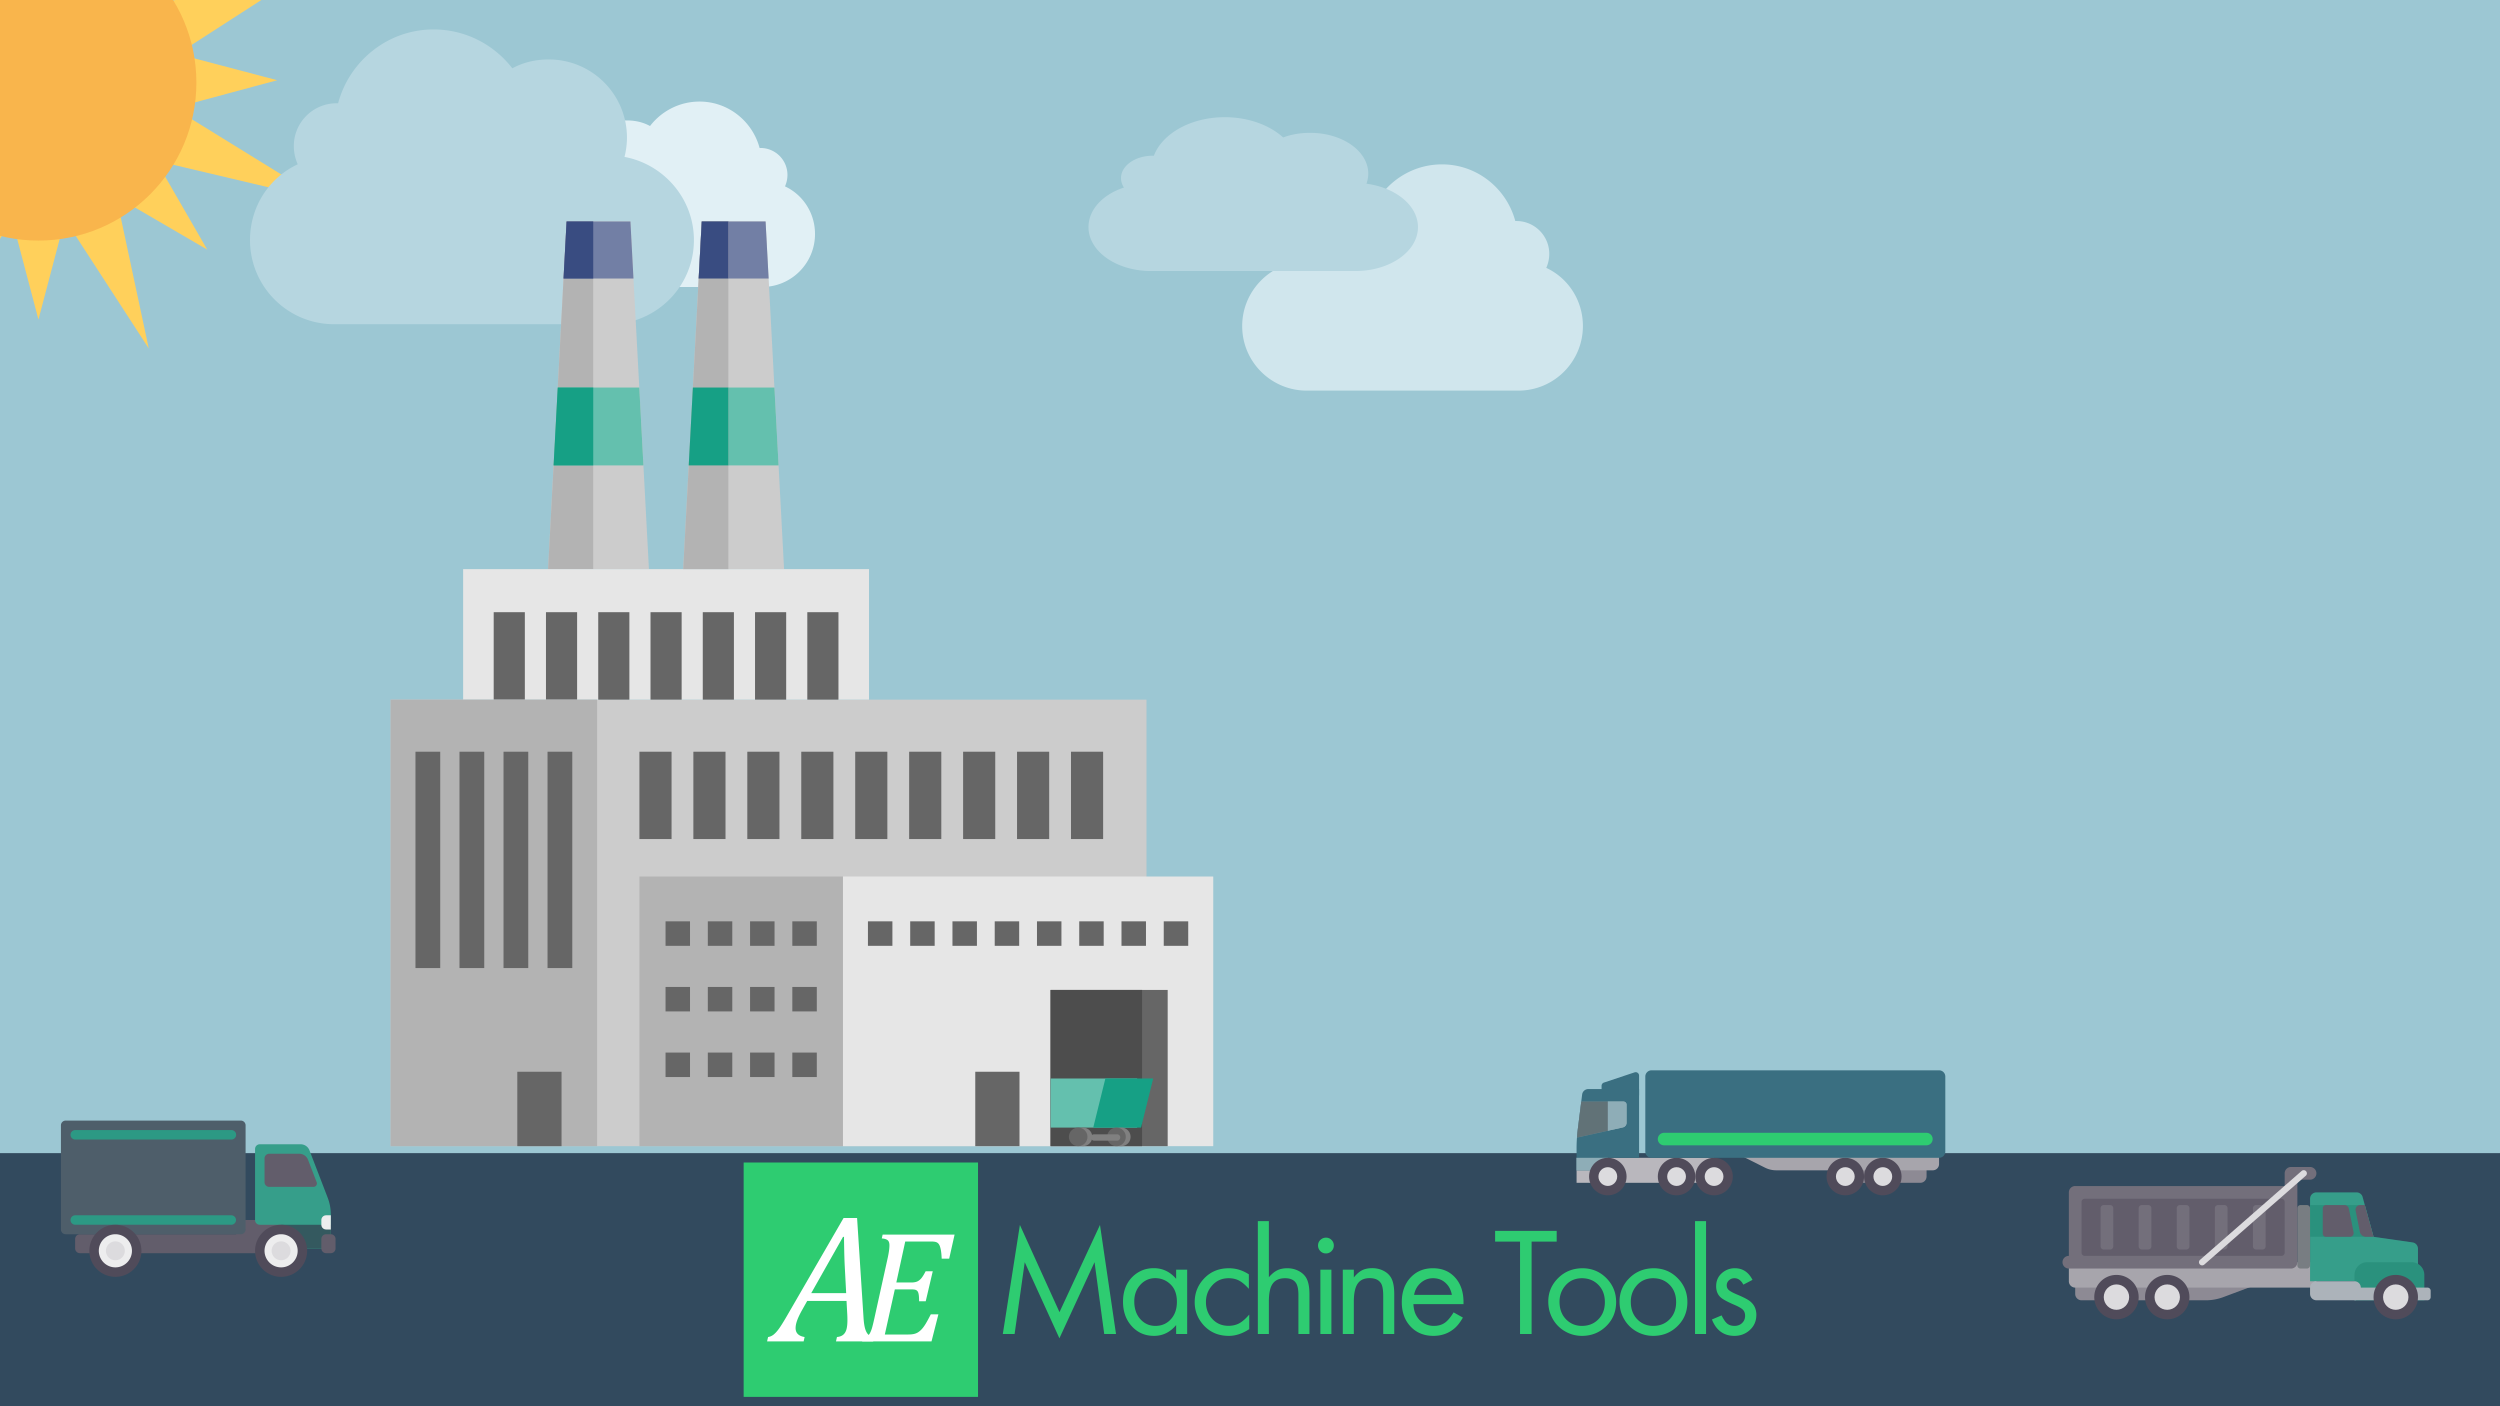 <svg xmlns="http://www.w3.org/2000/svg" xmlns:xlink="http://www.w3.org/1999/xlink" width="640" height="360" viewBox="0 0 640 360"><rect x="0" y="0" width="640" height="360" fill="#333333" stroke="none"/><path fill="#9cc7d3" d="M0 0h640v300H0z"/><path fill="#9cc7d3" d="M50.75 0h360v300h-360z"/><path fill="#77c67f" d="M0 296.25h640v9.441H0z"/><defs><path id="a" d="M0 0h640v300H0z"/></defs><clipPath id="b"><use xlink:href="#a" overflow="visible"/></clipPath><g clip-path="url(#b)"><g fill="#ffd05b"><path d="M17.247-12.493L9.842-40.582 2.437-12.493zM2.437 53.722l7.405 28.082 7.405-28.082zM42.871 28.097l28.089-7.561-28.089-7.405zM-23.188 13.131l-28.088 7.405 28.088 7.561zM38.547 2.479l14.505-25.153L27.899-8.02zM-18.863 38.744l-14.505 25.157 25.152-14.66zM27.899 49.241l25.153 14.66-14.505-25.157zM-8.216-8.02l-25.152-14.654 14.505 25.153z"/><path d="M43.177 15.29L77.898-7.086 37.62 1.551zM-23.493 26.864l-34.722 22.532 40.278-8.798zM15.548 54.487l22.538 34.728-8.643-40.435zM4.136-12.338L-18.402-46.91-9.76-6.626zM37.62 40.598l45.064 10.647-39.507-24.381zM-17.937 1.551L-63-9.096l39.507 24.386zM-9.76 48.78L-20.406 94 4.136 54.487zM29.443-6.626L40.09-51.689 15.548-12.338z"/></g><path d="M9.842-19.282c22.335 0 40.435 18.105 40.435 40.435 0 22.328-18.1 40.435-40.435 40.435S-30.593 43.48-30.593 21.152c0-22.329 18.1-40.434 40.435-40.434z" fill="#f9b54c"/><path d="M-11.906-1.117c2.596-2.596 5.867-3.522 7.314-2.075 1.442 1.447.521 4.72-2.075 7.315-2.59 2.584-5.861 3.517-7.31 2.069-1.447-1.447-.52-4.718 2.071-7.309z" fill="#fff"/></g><path d="M395.844 68.575a8.81 8.81 0 0 0 .772-3.579c0-4.644-3.771-8.413-8.41-8.413h-.292c-2.223-8.313-9.767-14.504-18.762-14.504-6.281 0-11.892 2.998-15.471 7.638-2.129-1.158-4.546-1.739-7.154-1.739a15.35 15.35 0 0 0-15.373 15.374c0 1.259.191 2.611.48 3.773-7.732 1.45-13.634 8.219-13.634 16.34C318 92.65 325.447 100 334.535 100h54.154c9.182 0 16.535-7.446 16.535-16.535.001-6.573-3.774-12.281-9.38-14.89z" fill="#d0e6ed"/><path d="M200.956 47.713a7.218 7.218 0 0 0 .633-2.933 6.898 6.898 0 0 0-6.892-6.896h-.24C192.637 31.073 186.454 26 179.083 26c-5.146 0-9.744 2.457-12.677 6.259-1.745-.949-3.726-1.425-5.863-1.425a12.578 12.578 0 0 0-12.598 12.598c0 1.032.156 2.141.394 3.093-6.336 1.188-11.173 6.734-11.173 13.39 0 7.527 6.103 13.55 13.55 13.55h44.377c7.524 0 13.55-6.103 13.55-13.55 0-5.388-3.093-10.064-7.687-12.202z" fill="#e1f0f5"/><path d="M287.724 48.016c-.468-.724-.747-1.58-.747-2.434 0-3.157 3.646-5.721 8.133-5.721h.283C297.541 34.21 304.836 30 313.534 30c6.074 0 11.499 2.039 14.961 5.193 2.058-.788 4.396-1.183 6.918-1.183 8.23 0 14.866 4.669 14.866 10.453 0 .855-.185 1.775-.464 2.565 7.477.988 13.185 5.59 13.185 11.112 0 6.245-7.201 11.242-15.99 11.242h-52.368c-8.878 0-15.989-5.063-15.989-11.242-.001-4.47 3.649-8.351 9.071-10.124zM76.222 42.058a11.471 11.471 0 0 1-1.006-4.663c0-6.05 4.912-10.962 10.957-10.962h.381c2.896-10.83 12.725-18.896 24.443-18.896 8.184 0 15.493 3.906 20.156 9.951 2.773-1.509 5.923-2.266 9.321-2.266 11.089 0 20.029 8.945 20.029 20.029 0 1.641-.249 3.403-.625 4.917 10.073 1.89 17.764 10.708 17.764 21.289C177.643 73.425 167.94 83 156.1 83H85.543C73.58 83 64 73.298 64 61.457c0-8.564 4.917-16.001 12.222-19.399z" fill="#b6d6e0"/><path fill="#324a5e" d="M0 295.202V360h640v-64.798z"/><g fill="#2ecc71"><path d="M256.722 341.498l4.371-27.91 10.135 22.32 10.368-22.32 4.101 27.91h-3.018l-2.476-18.375-8.994 19.479-8.878-19.479-2.591 18.375h-3.018zM301.092 325.037h2.824v16.461h-2.824v-2.281c-1.534 1.842-3.423 2.766-5.667 2.766-2.45 0-4.442-.936-5.977-2.805-1.302-1.588-1.954-3.566-1.954-5.939 0-2.76.871-4.945 2.611-6.557 1.483-1.354 3.236-2.031 5.262-2.031 2.256 0 4.165.91 5.725 2.729v-2.343zm-5.3 2.168c-1.6 0-2.927.611-3.984 1.838-.955 1.107-1.432 2.482-1.432 4.117 0 1.975.574 3.547 1.722 4.721 1.006 1.031 2.231 1.547 3.675 1.547 1.767 0 3.185-.682 4.255-2.049.839-1.07 1.258-2.443 1.258-4.119 0-1.975-.573-3.49-1.722-4.547-1.058-.981-2.315-1.483-3.772-1.508zM319.708 326.236v3.713c-.902-1.006-1.738-1.711-2.504-2.115-.768-.408-1.661-.609-2.679-.609-1.754 0-3.185.65-4.294 1.951-1.006 1.162-1.509 2.549-1.509 4.16 0 1.688.542 3.127 1.625 4.313 1.083 1.174 2.463 1.76 4.139 1.76 1.044 0 1.966-.215 2.766-.646.799-.434 1.651-1.176 2.553-2.236v3.734c-1.754 1.148-3.495 1.723-5.222 1.723-2.813 0-5.062-1.027-6.751-3.078-1.328-1.609-1.992-3.453-1.992-5.531 0-2.475.883-4.584 2.65-6.322 1.612-1.588 3.649-2.381 6.112-2.381 1.806-.002 3.507.519 5.106 1.564zM322.007 312.602h2.823v14.371c.71-.826 1.425-1.416 2.147-1.771.723-.354 1.58-.531 2.574-.531.979 0 1.891.203 2.736.609.845.406 1.499.951 1.963 1.635.646.939.968 2.404.968 4.391v10.193h-2.824v-10c0-1.314-.181-2.289-.542-2.92-.528-.904-1.483-1.354-2.863-1.354-1.702 0-2.869.65-3.5 1.951-.439.902-.659 2.271-.659 4.102v8.221h-2.823v-28.897zM339.447 316.836a1.93 1.93 0 0 1 1.421.592c.394.393.59.867.59 1.42 0 .566-.197 1.047-.59 1.441a1.96 1.96 0 0 1-1.441.59 1.917 1.917 0 0 1-1.421-.6 1.99 1.99 0 0 1-.59-1.451c0-.541.197-1.006.59-1.393a2.055 2.055 0 0 1 1.441-.599zm1.392 8.201v16.461h-2.823v-16.461h2.823zM343.756 325.037h2.824v1.992c.709-.877 1.418-1.492 2.128-1.848.709-.354 1.573-.531 2.591-.531.994 0 1.913.203 2.756.609.845.406 1.493.959 1.944 1.654.619.939.928 2.398.928 4.371v10.213h-2.823v-9.73c0-1.531-.181-2.596-.542-3.189-.556-.916-1.522-1.373-2.901-1.373-1.432 0-2.469.48-3.115 1.439-.645.961-.967 2.506-.967 4.633v8.221h-2.824v-16.461zM374.658 333.859h-12.824c.052 1.119.284 2.068.697 2.842.464.863 1.096 1.533 1.895 2.012s1.677.715 2.631.715c1.096 0 2.018-.254 2.766-.764s1.515-1.408 2.302-2.697l2.379 1.336c-.658 1.145-1.334 2.029-2.031 2.648-1.521 1.354-3.358 2.031-5.512 2.031-2.63 0-4.719-.953-6.266-2.863-1.226-1.521-1.837-3.438-1.837-5.746 0-2.668.779-4.809 2.34-6.422 1.469-1.52 3.346-2.281 5.628-2.281 2.359 0 4.255.793 5.686 2.381 1.432 1.584 2.146 3.686 2.146 6.305v.503zm-2.977-2.38c-.181-.914-.497-1.684-.948-2.303-.967-1.301-2.257-1.951-3.868-1.951-1.2 0-2.253.398-3.163 1.199-.909.799-1.473 1.816-1.692 3.055h9.671zM392.09 317.842v23.656h-2.96v-23.656h-6.382v-2.746h15.764v2.746h-6.422zM405.044 324.67c2.592 0 4.746.941 6.461 2.824 1.482 1.625 2.224 3.566 2.224 5.82 0 2.633-.961 4.799-2.882 6.5-1.625 1.445-3.578 2.168-5.86 2.168-1.573 0-3.043-.4-4.411-1.199a8.373 8.373 0 0 1-3.209-3.385c-.672-1.264-1.007-2.67-1.007-4.217 0-2.4.903-4.455 2.708-6.172 1.611-1.519 3.604-2.3 5.976-2.339zm-.019 2.555c-1.884 0-3.379.707-4.488 2.127-.864 1.109-1.295 2.404-1.295 3.887 0 1.896.573 3.416 1.722 4.564 1.096 1.084 2.43 1.625 4.003 1.625 1.922 0 3.456-.707 4.604-2.125.851-1.061 1.275-2.383 1.275-3.967 0-1.857-.58-3.354-1.741-4.488-1.069-1.057-2.43-1.598-4.08-1.623zM423.285 324.67c2.593 0 4.746.941 6.461 2.824 1.483 1.625 2.224 3.566 2.224 5.82 0 2.633-.961 4.799-2.881 6.5-1.626 1.445-3.579 2.168-5.861 2.168-1.573 0-3.043-.4-4.409-1.199a8.364 8.364 0 0 1-3.211-3.385c-.672-1.264-1.007-2.67-1.007-4.217 0-2.4.903-4.455 2.708-6.172 1.612-1.519 3.604-2.3 5.976-2.339zm-.018 2.555c-1.883 0-3.379.707-4.488 2.127-.863 1.109-1.295 2.404-1.295 3.887 0 1.896.573 3.416 1.722 4.564 1.096 1.084 2.431 1.625 4.003 1.625 1.922 0 3.456-.707 4.604-2.125.851-1.061 1.276-2.383 1.276-3.967 0-1.857-.58-3.354-1.742-4.488-1.07-1.057-2.43-1.598-4.08-1.623zM436.75 312.602v28.896h-2.824v-28.896h2.824zM448.64 327.648l-2.341 1.219c-.58-1.096-1.341-1.643-2.282-1.643-.541 0-1.006.176-1.393.531a1.7 1.7 0 0 0-.58 1.305c0 .477.18.877.541 1.201.361.32 1.064.701 2.108 1.139 1.483.621 2.527 1.148 3.134 1.586 1.199.877 1.799 2.084 1.799 3.617 0 1.613-.586 2.934-1.761 3.965-1.069.943-2.358 1.414-3.868 1.414-1.354 0-2.515-.352-3.481-1.055s-1.722-1.75-2.263-3.143l2.476-1.045c.49 1.02.974 1.723 1.451 2.109.477.387 1.096.578 1.856.578.786 0 1.434-.244 1.943-.734.51-.488.765-1.107.765-1.857 0-.631-.181-1.137-.542-1.518-.36-.381-1.069-.797-2.128-1.248-1.508-.645-2.604-1.213-3.288-1.701-.967-.711-1.451-1.742-1.451-3.094 0-1.422.518-2.561 1.549-3.426a4.913 4.913 0 0 1 3.249-1.18c1.985.002 3.487.994 4.507 2.98z"/></g><path fill="#2ecc71" d="M250.374 304.057v-6.455h-60v60h60v-53.545z"/><g fill="#fff"><path d="M214.011 343.398l.253-1.123c.686-.061 1.224-.26 1.613-.596.389-.334.663-.799.824-1.395s.239-1.381.239-2.357c0-.594-.022-1.24-.068-1.943l-.16-2.951h-10.065l-1.259 2.242c-.594 1.055-1.029 1.957-1.304 2.711-.273.754-.411 1.422-.411 2.002 0 1.279.77 2.043 2.311 2.287l-.252 1.123h-9.356l.252-1.123c.472-.061.919-.246 1.338-.561s.865-.787 1.337-1.418c.474-.633 1.137-1.68 1.991-3.145l14.664-25.348h3.455l1.648 25.506c.076 1.205.212 2.148.411 2.828.198.676.469 1.18.811 1.508.344.328.842.537 1.499.629l-.252 1.123h-9.519zm-6.337-12.353h8.945l-.388-7.367a155.64 155.64 0 0 1-.115-3.775c-.031-1.51-.046-2.6-.046-3.271h-.252l-8.144 14.413z"/><path d="M244.374 316.064l-1.382 6.15h-1.922c-.041-.963-.113-1.713-.22-2.252-.108-.541-.227-.941-.361-1.203-.134-.26-.287-.453-.46-.58a1.605 1.605 0 0 0-.649-.27c-.261-.055-.631-.082-1.112-.082h-6.527l-2.282 10.492h3.824c.587 0 1.077-.082 1.472-.238.393-.162.757-.439 1.091-.832.332-.395.707-.998 1.12-1.813h1.822l-1.802 7.688h-1.702c0-.732-.027-1.271-.08-1.621-.054-.346-.124-.605-.211-.771s-.197-.297-.329-.389a1.349 1.349 0 0 0-.521-.201c-.213-.041-.567-.063-1.062-.063h-4.004l-2.562 11.555h5.926c.587 0 1.084-.043 1.492-.131a3.317 3.317 0 0 0 1.111-.449c.333-.213.653-.49.961-.832.307-.34.624-.775.952-1.311.327-.535.771-1.348 1.331-2.445h1.943l-1.763 6.932h-17.76l.222-.984c.506-.08.887-.209 1.14-.389.253-.18.467-.43.641-.75.172-.322.333-.711.48-1.172.146-.461.367-1.352.661-2.672l3.404-15.418c.292-1.336.439-2.41.439-3.225 0-.627-.161-1.064-.48-1.311-.321-.248-.814-.391-1.482-.432l.222-.982h18.419z"/></g><path d="M419.602 280.4v-5.049a.872.872 0 0 0-1.148-.828l-7.855 2.618a.873.873 0 0 0-.597.828v2.431h9.6z" fill="#3a6f81"/><path d="M469.201 298h24v3.2c0 .883-.717 1.6-1.601 1.6h-22.399V298z" fill="#8d8a94"/><path d="M451.85 298.925l-8.248-4.125H496.4v3.2a1.6 1.6 0 0 1-1.6 1.6h-40.089a6.415 6.415 0 0 1-2.861-.675z" fill="#a7a5ac"/><circle cx="472.401" cy="301.2" r="4.8" fill="#504b5a"/><circle cx="472.401" cy="301.2" r="2.4" fill="#dcdbde"/><circle cx="482.001" cy="301.2" r="4.8" fill="#504b5a"/><circle cx="482" cy="301.2" r="2.4" fill="#dcdbde"/><path fill="#b9b7bd" d="M403.602 296.4h35.199v6.399h-35.199z"/><circle cx="429.201" cy="301.2" r="4.8" fill="#504b5a"/><circle cx="429.201" cy="301.2" r="2.4" fill="#dcdbde"/><circle cx="438.801" cy="301.2" r="4.8" fill="#504b5a"/><circle cx="438.801" cy="301.2" r="2.4" fill="#dcdbde"/><path d="M403.602 299.6v-5.51c0-1.658.103-3.315.309-4.961l1.116-8.928a1.6 1.6 0 0 1 1.588-1.401h12.987v17.6h-8v3.199h-8v.001z" fill="#3a6f81"/><path fill="#8eadb7" d="M403.602 296.4h8v3.199h-8z"/><circle cx="411.601" cy="301.2" r="4.8" fill="#504b5a"/><circle cx="411.602" cy="301.2" r="2.4" fill="#dcdbde"/><g fill="#8eadb7"><path d="M411.602 289.467l3.86-.858c.549-.121.939-.608.939-1.171V282.8a.8.8 0 0 0-.8-.8h-4v7.467z"/><path d="M403.715 291.219l11.747-2.61c.549-.121.939-.608.939-1.171V282.8a.8.8 0 0 0-.8-.8h-10.8l-.892 7.129a41.704 41.704 0 0 0-.194 2.09z"/></g><path d="M411.602 282h-6.8l-.892 7.129a40.77 40.77 0 0 0-.195 2.09l7.887-1.752V282z" opacity=".45" fill="#2b2b2b"/><path d="M498 275.601V294.8a1.6 1.6 0 0 1-1.6 1.601h-73.6c-.883 0-1.6-.717-1.6-1.601v-19.199c0-.884.717-1.601 1.6-1.601h73.6a1.6 1.6 0 0 1 1.6 1.601z" fill="#3a6f81"/><path d="M424.401 291.6a1.6 1.6 0 0 1 1.601-1.6h67.199a1.601 1.601 0 0 1 0 3.201h-67.199a1.602 1.602 0 0 1-1.601-1.601z" fill="#2ecc71"/><g><path d="M564.643 332.875h-31.767a1.626 1.626 0 0 1-1.626-1.627V328H580l-10.791 4.047c-1.458.55-3.007.828-4.566.828z" fill="#8d8a94"/><path d="M593.002 329.626H531.25a1.624 1.624 0 0 1-1.623-1.626v-4.875h63.375v6.501z" fill="#a7a5ac"/><path d="M607.627 316.624l-2.842-10.355a1.623 1.623 0 0 0-1.511-1.018h-10.271c-.899 0-1.627.728-1.627 1.623V328H619v-8.341c0-.808-.593-1.494-1.393-1.608l-9.98-1.427z" fill="#369e8a"/><g fill="#2a917d"><path d="M605.396 308.5h-14.02v8.124h16.251zM602.753 332.875h17.874v-6.501a3.25 3.25 0 0 0-3.25-3.249h-11.375a3.25 3.25 0 0 0-3.249 3.249v6.501z"/></g><path d="M621.438 332.875h-18.685v-3.249h18.685c.449 0 .815.362.815.812v1.626a.816.816 0 0 1-.815.811z" fill="#acb3ba"/><circle cx="613.314" cy="332.062" r="5.688" fill="#504b5a"/><circle cx="613.314" cy="332.062" r="3.25" fill="#dcdbde"/><path d="M593.002 332.875h9.751c.896 0 1.622-.728 1.622-1.627v-1.622c0-.899-.727-1.626-1.622-1.626h-9.751c-.899 0-1.626.727-1.626 1.626v1.622c0 .9.727 1.627 1.626 1.627z" fill="#acb3ba"/><circle cx="541.814" cy="332.062" r="5.688" fill="#504b5a"/><circle cx="541.814" cy="332.062" r="3.25" fill="#dcdbde"/><circle cx="554.813" cy="332.062" r="5.688" fill="#504b5a"/><circle cx="554.813" cy="332.062" r="3.25" fill="#dcdbde"/><path d="M590.564 324.751h-1.626a.813.813 0 0 1-.812-.814v-14.625c0-.445.362-.812.812-.812h1.626c.446 0 .812.366.812.812v14.625a.814.814 0 0 1-.812.814z" fill="#787d82"/><path d="M591.376 298.75h-4.874c-.901 0-1.627.727-1.627 1.626v3.249H531.25c-.896 0-1.623.728-1.623 1.627v16.247a1.626 1.626 0 1 0 0 3.253h56.875c.899 0 1.625-.728 1.625-1.627v-21.127h3.249a1.624 1.624 0 1 0 0-3.248z" fill="#736f7b"/><g fill="#625d6b"><path d="M605.693 316.624h1.934l-2.231-8.124h-1.218a1.17 1.17 0 0 0-1.146 1.4l1.089 5.432a1.6 1.6 0 0 0 1.572 1.292zM601.572 316.624h-6.133a.813.813 0 0 1-.814-.812v-6.501c0-.445.366-.812.814-.812h4.729a1.17 1.17 0 0 1 1.147.941l1.206 6.026a.967.967 0 0 1-.949 1.158zM584.064 321.499h-50.377a.813.813 0 0 1-.812-.812v-12.999c0-.449.366-.815.812-.815h50.377c.448 0 .811.366.811.815v12.999a.81.81 0 0 1-.811.812z"/></g><g fill="#736f7b"><path d="M540.188 319.876h-1.626a.814.814 0 0 1-.812-.814v-9.75c0-.445.364-.812.812-.812h1.626c.449 0 .812.366.812.812v9.75a.812.812 0 0 1-.812.814zM549.938 319.876h-1.626a.814.814 0 0 1-.812-.814v-9.75c0-.445.364-.812.812-.812h1.626c.449 0 .812.366.812.812v9.75a.812.812 0 0 1-.812.814zM559.689 319.876h-1.627a.816.816 0 0 1-.812-.814v-9.75c0-.445.366-.812.812-.812h1.627c.448 0 .811.366.811.812v9.75a.812.812 0 0 1-.811.814zM569.438 319.876h-1.626a.814.814 0 0 1-.812-.814v-9.75c0-.445.364-.812.812-.812h1.626c.449 0 .812.366.812.812v9.75a.812.812 0 0 1-.812.814zM579.189 319.876h-1.627a.815.815 0 0 1-.811-.814v-9.75c0-.445.365-.812.811-.812h1.627c.448 0 .811.366.811.812v9.75a.812.812 0 0 1-.811.814z"/></g><path d="M563.752 323.937a.8.8 0 0 1-.609-.276.808.808 0 0 1 .076-1.146l25.996-22.749a.81.81 0 0 1 1.146.077.81.81 0 0 1-.076 1.146l-25.998 22.749a.807.807 0 0 1-.535.199z" fill="#dcdbde"/></g><g><g fill="#ccc"><path d="M166.128 145.699h-25.821l1.411-26.558 1.057-19.928 1.489-27.906.779-14.613h16.347l.778 14.613 1.489 27.906 1.057 19.928zM200.723 145.699h-25.822l1.414-26.558 1.058-19.928 1.484-27.906.784-14.613h16.346l.78 14.613 1.484 27.906 1.062 19.928z"/></g><path fill="#b3b3b3" d="M151.866 56.694v89.005h-11.559l4.736-89.005z"/><path fill="#727fa5" d="M196.767 71.307h-17.91l.784-14.613h16.346zM162.168 71.307h-17.904l.779-14.613h16.347z"/><path fill="#394c81" d="M151.866 56.694v14.613h-7.602l.779-14.613z"/><path fill="#ccc" d="M100 179.113h193.505v114.303H100z"/><path fill="#e6e6e6" d="M118.562 145.699h103.907v33.414H118.562z"/><g fill="#666"><path d="M163.692 192.441h8.227v22.355h-8.227zM177.503 192.441h8.227v22.355h-8.227zM191.312 192.441h8.23v22.355h-8.23zM205.124 192.441h8.226v22.355h-8.226zM218.932 192.441h8.23v22.355h-8.23zM232.744 192.441h8.229v22.355h-8.229zM246.555 192.441h8.227v22.355h-8.227zM260.363 192.441h8.23v22.355h-8.23zM274.175 192.441h8.227v22.355h-8.227z"/></g><path fill="#e6e6e6" d="M215.791 224.389h94.799v69.027h-94.799z"/><path fill="#666" d="M268.939 253.423h29.986v39.993h-29.986z"/><path fill="#4d4d4d" d="M268.939 253.423h23.432v39.993h-23.432z"/><path fill="#b3b3b3" d="M163.692 224.389h52.098v69.027h-52.098z"/><path fill="#64c0ae" d="M199.313 119.141h-22.998l1.058-19.928h20.878zM164.714 119.141h-22.996l1.057-19.928h20.882z"/><path fill="#16a085" d="M151.866 99.213v19.928h-10.148l1.064-19.928z"/><path fill="#b3b3b3" d="M186.46 56.694v89.005h-11.559l4.74-89.005z"/><path fill="#394c81" d="M186.46 56.694v14.613h-7.603l.784-14.613z"/><path fill="#16a085" d="M186.46 99.213v19.928h-10.145l1.065-19.928z"/><g fill="#666"><path d="M126.386 156.722h7.973v22.392h-7.973zM139.768 156.722h7.973v22.392h-7.973zM153.149 156.722h7.973v22.392h-7.973zM166.531 156.722h7.969v22.392h-7.969zM179.909 156.722h7.973v22.392h-7.973zM193.29 156.722h7.973v22.392h-7.973zM206.672 156.722h7.973v22.392h-7.973z"/></g><g fill="#666"><path d="M222.193 235.862h6.262v6.27h-6.262zM233.012 235.862h6.263v6.27h-6.263zM243.83 235.862h6.262v6.27h-6.262zM254.648 235.862h6.262v6.27h-6.262zM265.466 235.862h6.262v6.27h-6.262zM276.284 235.862h6.263v6.27h-6.263zM287.102 235.862h6.266v6.27h-6.266zM297.919 235.862h6.267v6.27h-6.267z"/></g><g fill="#666"><path d="M170.381 235.862h6.263v6.27h-6.263zM181.199 235.862h6.266v6.27h-6.266zM192.017 235.862h6.266v6.27h-6.266zM202.835 235.862h6.266v6.27h-6.266z"/></g><g fill="#666"><path d="M170.381 252.661h6.263v6.262h-6.263zM181.199 252.661h6.266v6.262h-6.266zM192.017 252.661h6.266v6.262h-6.266zM202.835 252.661h6.266v6.262h-6.266z"/></g><g fill="#666"><path d="M170.381 269.459h6.263v6.263h-6.263zM181.199 269.459h6.266v6.263h-6.266zM192.017 269.459h6.266v6.263h-6.266zM202.835 269.459h6.266v6.263h-6.266z"/></g><path fill="#666" d="M249.669 274.368h11.325v19.048h-11.325z"/><path fill="#b3b3b3" d="M100 179.113h52.867v114.303H100z"/><g fill="#666"><path d="M106.361 192.441h6.336v55.382h-6.336zM117.631 192.441h6.336v55.382h-6.336zM128.9 192.441h6.337v55.382H128.9zM140.169 192.441h6.337v55.382h-6.337z"/></g><path fill="#666" d="M132.43 274.368h11.326v19.048H132.43z"/><path fill="#64c0ae" d="M268.939 276.095h22.169v12.567h-22.169z"/><path fill="#16a085" d="M282.976 276.095h12.24l-3.107 12.567h-12.238z"/><circle cx="277.246" cy="291.039" r="2.377" fill="gray"/><path d="M287.052 288.662a2.375 2.375 0 0 1 2.377 2.377 2.378 2.378 0 1 1-2.377-2.377z" fill="gray"/><circle cx="276.013" cy="291.039" r="2.377" fill="#666"/><path d="M285.818 288.662a2.378 2.378 0 1 1 .006 4.756 2.378 2.378 0 0 1-.006-4.756z" fill="#666"/><path d="M280.033 292.004h5.943a.813.813 0 0 0 .813-.811.81.81 0 0 0-.813-.811h-5.943a.812.812 0 0 0 0 1.622z" fill="gray"/></g><g><path d="M72.568 312.327H60.447v3.637h-40c-.669 0-1.212.543-1.212 1.212v2.425c0 .669.543 1.212 1.212 1.212h52.12l.001-8.486z" fill="#625d6b"/><path d="M61.659 286.873H16.811c-.669 0-1.212.543-1.212 1.212v26.667c0 .669.543 1.212 1.212 1.212H61.66c.67 0 1.212-.543 1.212-1.212v-26.667a1.213 1.213 0 0 0-1.213-1.212z" fill="#4e5e6a"/><g fill="#2c9984"><path d="M59.235 313.54h-40a1.213 1.213 0 0 1 0-2.425h40a1.213 1.213 0 0 1 0 2.425zM59.235 291.722h-40a1.213 1.213 0 0 1 0-2.425h40a1.212 1.212 0 1 1 0 2.425z"/></g><path d="M76.964 292.934H66.508c-.669 0-1.212.543-1.212 1.212v18.183c0 .669.543 1.212 1.212 1.212h5.454v6.061H84.69v-8.658c0-1.488-.274-2.963-.808-4.352l-4.655-12.104a2.426 2.426 0 0 0-2.263-1.554z" fill="#369e8a"/><path fill="#34595f" d="M71.962 313.54H84.69v6.061H71.962z"/><circle cx="29.538" cy="320.206" r="5.556" fill="#ededee"/><path d="M29.538 326.873a6.674 6.674 0 0 1-6.667-6.667c0-3.676 2.991-6.666 6.667-6.666s6.666 2.99 6.666 6.666a6.673 6.673 0 0 1-6.666 6.667zm0-10.909c-2.34 0-4.242 1.902-4.242 4.242s1.902 4.243 4.242 4.243 4.242-1.903 4.242-4.243-1.902-4.242-4.242-4.242z" fill="#504b5a"/><circle cx="29.538" cy="320.207" r="2.424" fill="#dcdbde"/><circle cx="71.962" cy="320.206" r="5.556" fill="#ededee"/><path d="M71.962 326.873a6.673 6.673 0 0 1-6.666-6.667c0-3.676 2.99-6.666 6.666-6.666s6.667 2.99 6.667 6.666a6.675 6.675 0 0 1-6.667 6.667zm0-10.909c-2.34 0-4.242 1.902-4.242 4.242s1.902 4.243 4.242 4.243 4.242-1.903 4.242-4.243-1.902-4.242-4.242-4.242z" fill="#504b5a"/><circle cx="71.962" cy="320.207" r="2.424" fill="#dcdbde"/><path d="M83.478 320.813h1.212c.669 0 1.212-.543 1.212-1.212v-2.425c0-.669-.543-1.212-1.212-1.212h-1.212c-.67 0-1.213.543-1.213 1.212v2.425c0 .669.543 1.212 1.213 1.212z" fill="#625d6b"/><path d="M83.478 311.115h1.212v3.637h-1.212c-.67 0-1.213-.543-1.213-1.212v-1.213c0-.669.543-1.212 1.213-1.212z" fill="#ededee"/><path d="M76.598 295.357h-7.666c-.669 0-1.212.543-1.212 1.213v6.061c0 .669.543 1.212 1.212 1.212h11.319a.875.875 0 0 0 .817-1.19l-2.208-5.74a2.424 2.424 0 0 0-2.262-1.556z" fill="#625d6b"/></g></svg>